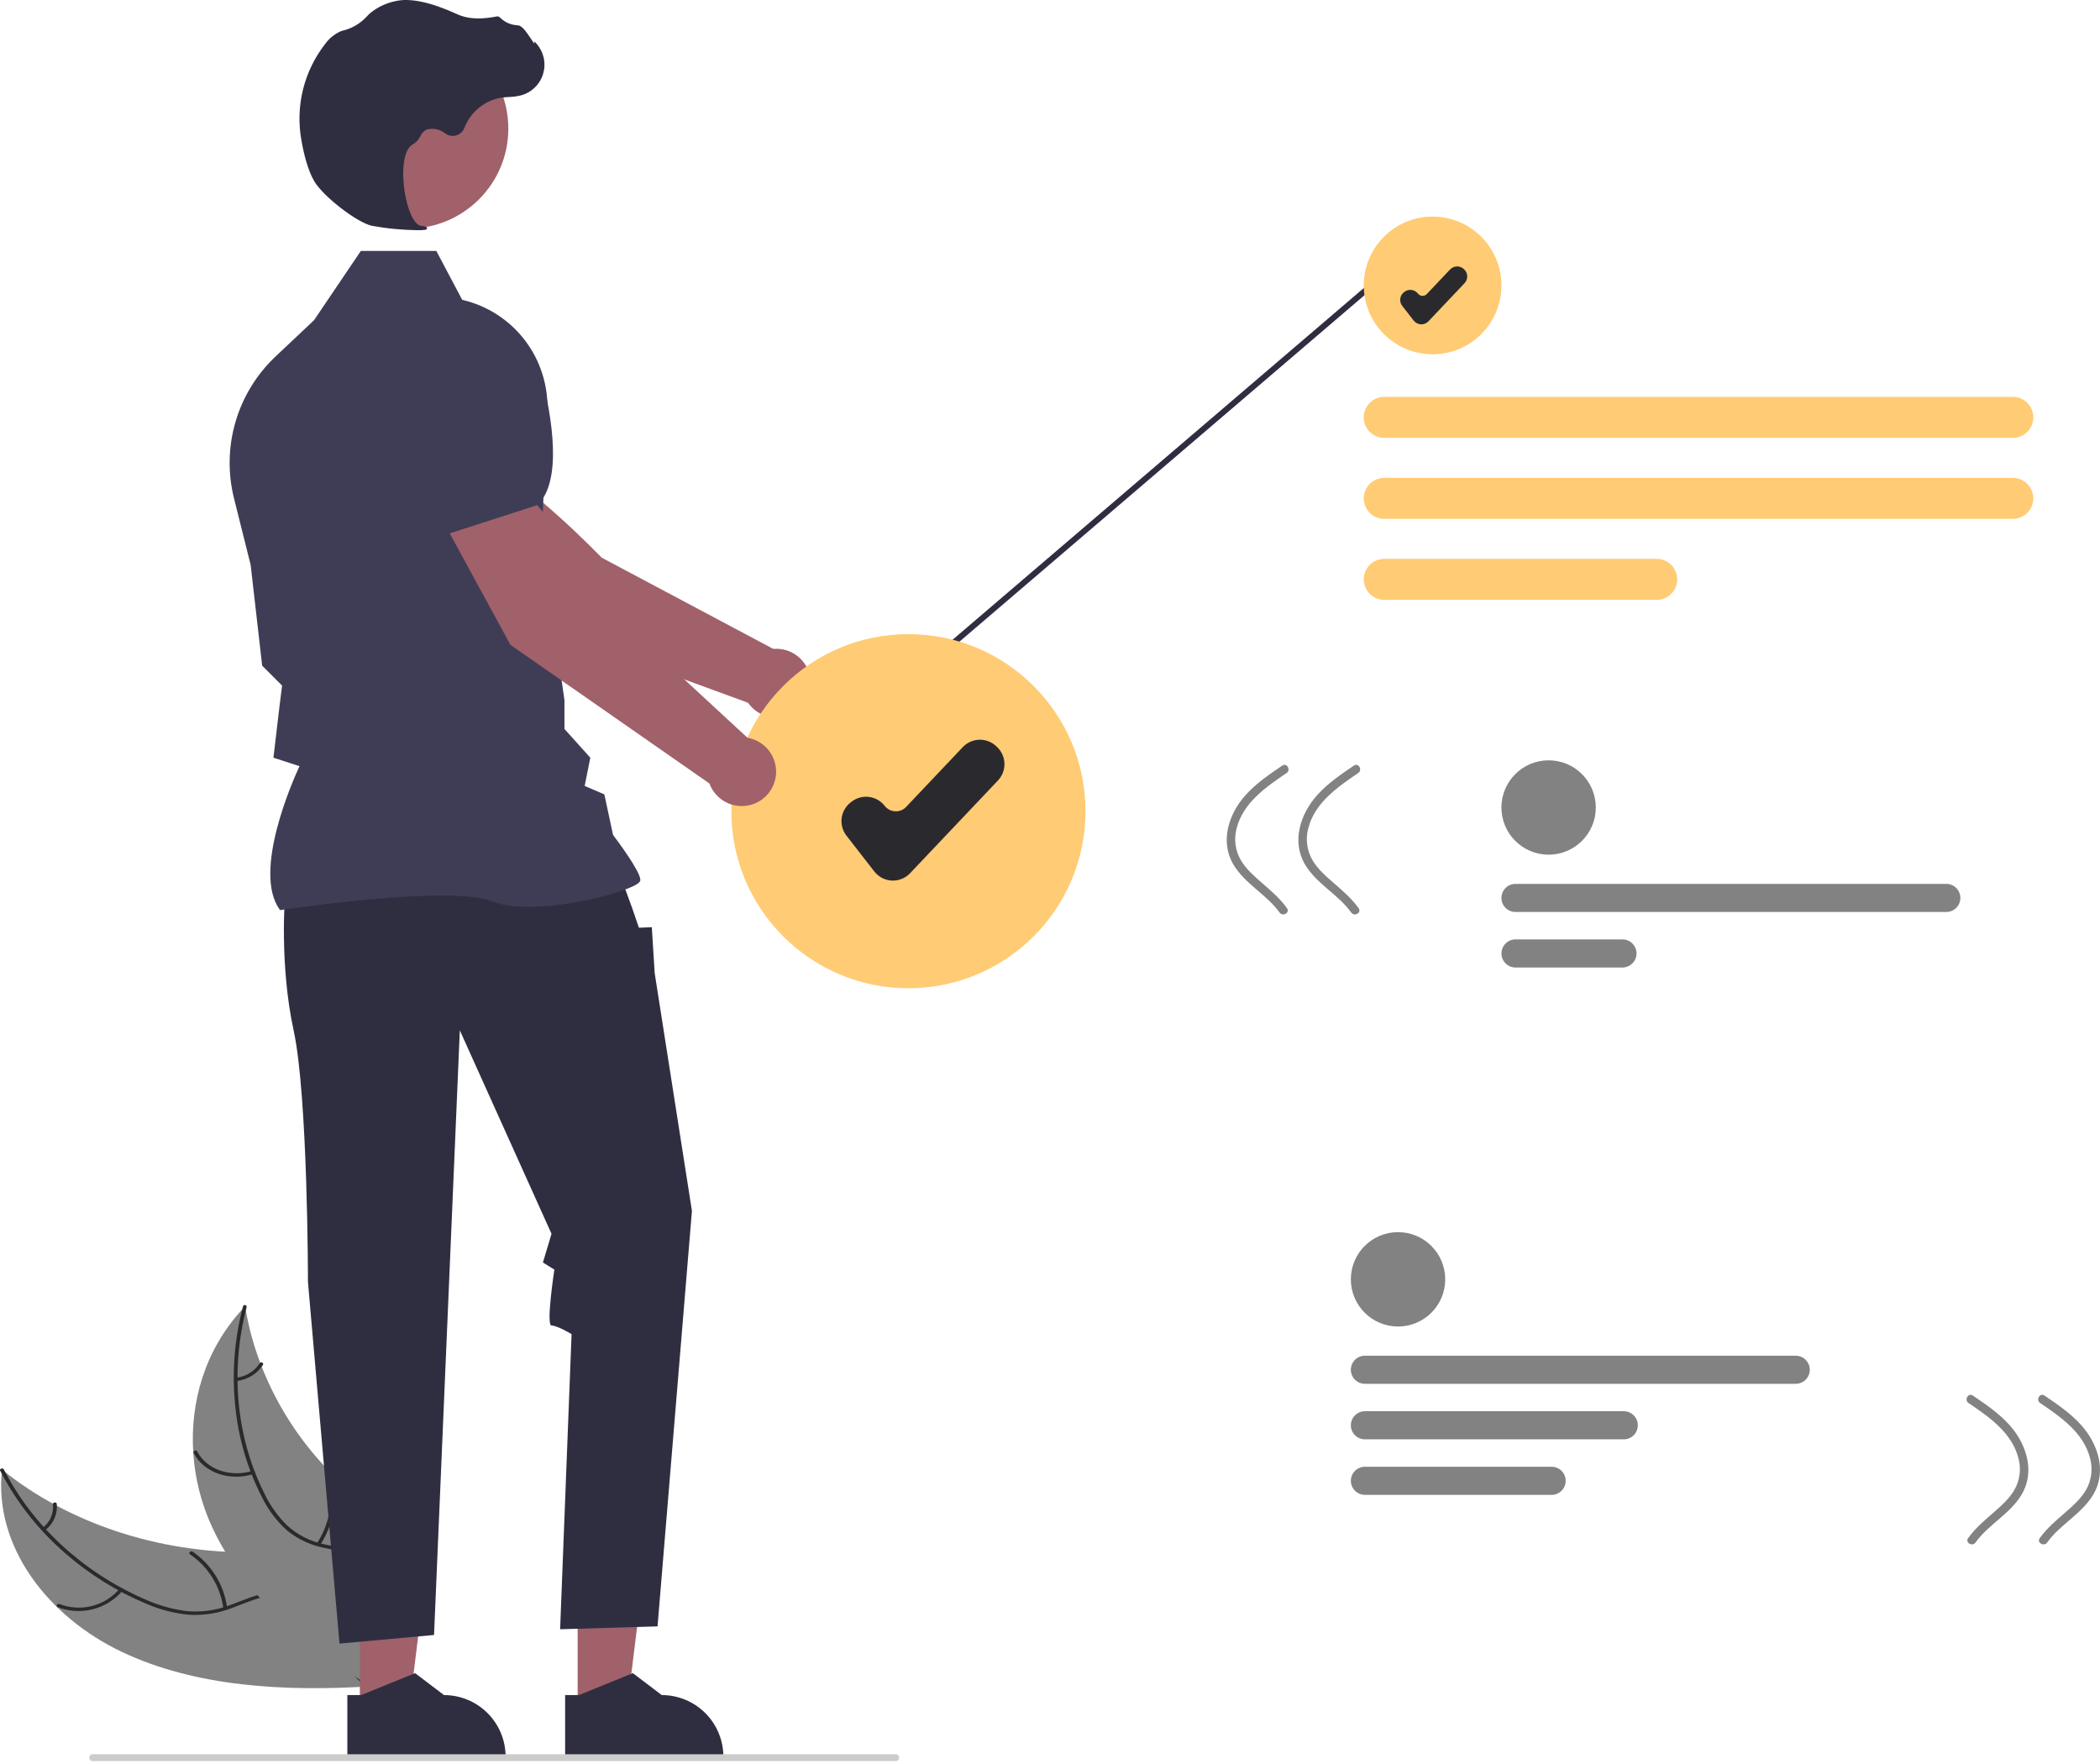 <svg width="500" height="420" viewBox="0 0 500 420" fill="none" xmlns="http://www.w3.org/2000/svg">
<g clip-path="url(#clip0_21_259)">
<path d="M219.751 158.358L331.584 62.703L332.103 64.107L220.664 159.426L219.751 158.358Z" fill="#2F2E41"/>
<path d="M341.096 84.352C350.148 84.352 357.485 77.014 357.485 67.962C357.485 58.91 350.148 51.572 341.096 51.572C332.044 51.572 324.706 58.91 324.706 67.962C324.706 77.014 332.044 84.352 341.096 84.352Z" fill="#FFCB74"/>
<path d="M479.234 104.254H329.587C328.946 104.255 328.31 104.129 327.718 103.884C327.125 103.639 326.586 103.28 326.132 102.827C325.679 102.373 325.319 101.835 325.073 101.243C324.827 100.65 324.701 100.015 324.701 99.374C324.701 98.732 324.827 98.097 325.073 97.505C325.319 96.912 325.679 96.374 326.132 95.921C326.586 95.467 327.125 95.108 327.718 94.863C328.31 94.618 328.946 94.492 329.587 94.493H479.234C479.875 94.492 480.51 94.618 481.103 94.863C481.696 95.108 482.235 95.467 482.688 95.921C483.142 96.374 483.502 96.912 483.748 97.505C483.993 98.097 484.12 98.732 484.12 99.374C484.12 100.015 483.993 100.65 483.748 101.243C483.502 101.835 483.142 102.373 482.688 102.827C482.235 103.28 481.696 103.639 481.103 103.884C480.51 104.129 479.875 104.255 479.234 104.254Z" fill="#FFCB74"/>
<path d="M479.234 123.539H329.587C328.293 123.539 327.051 123.025 326.136 122.11C325.221 121.194 324.706 119.953 324.706 118.659C324.706 117.364 325.221 116.123 326.136 115.207C327.051 114.292 328.293 113.778 329.587 113.778H479.234C480.528 113.778 481.77 114.292 482.685 115.207C483.6 116.123 484.114 117.364 484.114 118.659C484.114 119.953 483.6 121.194 482.685 122.11C481.77 123.025 480.528 123.539 479.234 123.539Z" fill="#FFCB74"/>
<path d="M394.455 142.825H329.587C328.293 142.825 327.051 142.31 326.136 141.395C325.221 140.48 324.706 139.238 324.706 137.944C324.706 136.649 325.221 135.408 326.136 134.493C327.051 133.577 328.293 133.063 329.587 133.063H394.455C395.75 133.063 396.991 133.577 397.906 134.493C398.822 135.408 399.336 136.649 399.336 137.944C399.336 139.238 398.822 140.48 397.906 141.395C396.991 142.31 395.75 142.825 394.455 142.825Z" fill="#FFCB74"/>
<path d="M368.719 203.496C374.923 203.496 379.953 198.467 379.953 192.262C379.953 186.058 374.923 181.029 368.719 181.029C362.515 181.029 357.485 186.058 357.485 192.262C357.485 198.467 362.515 203.496 368.719 203.496Z" fill="#828282"/>
<path d="M463.402 217.138H360.831C360.391 217.139 359.955 217.052 359.549 216.885C359.143 216.717 358.773 216.471 358.462 216.16C358.151 215.849 357.904 215.48 357.736 215.074C357.567 214.668 357.481 214.232 357.481 213.793C357.481 213.353 357.567 212.918 357.736 212.511C357.904 212.105 358.151 211.736 358.462 211.426C358.773 211.115 359.143 210.869 359.549 210.701C359.955 210.533 360.391 210.447 360.831 210.448H463.402C463.842 210.447 464.277 210.533 464.684 210.701C465.09 210.869 465.46 211.115 465.771 211.426C466.082 211.736 466.329 212.105 466.497 212.511C466.666 212.918 466.752 213.353 466.752 213.793C466.752 214.232 466.666 214.668 466.497 215.074C466.329 215.48 466.082 215.849 465.771 216.16C465.46 216.471 465.09 216.717 464.684 216.885C464.277 217.052 463.842 217.139 463.402 217.138Z" fill="#828282"/>
<path d="M386.306 230.357H360.831C359.944 230.355 359.095 230.002 358.468 229.375C357.842 228.748 357.49 227.898 357.49 227.011C357.49 226.125 357.842 225.275 358.468 224.647C359.095 224.02 359.944 223.667 360.831 223.666H386.306C387.193 223.667 388.043 224.02 388.669 224.647C389.295 225.275 389.647 226.125 389.647 227.011C389.647 227.898 389.295 228.748 388.669 229.375C388.043 230.002 387.193 230.355 386.306 230.357Z" fill="#828282"/>
<path d="M332.866 315.837C339.07 315.837 344.099 310.807 344.099 304.603C344.099 298.399 339.07 293.369 332.866 293.369C326.661 293.369 321.632 298.399 321.632 304.603C321.632 310.807 326.661 315.837 332.866 315.837Z" fill="#828282"/>
<path d="M427.549 329.478H324.977C324.537 329.479 324.102 329.393 323.695 329.225C323.289 329.057 322.92 328.811 322.609 328.5C322.297 328.19 322.051 327.821 321.882 327.415C321.714 327.008 321.627 326.573 321.627 326.133C321.627 325.694 321.714 325.258 321.882 324.852C322.051 324.446 322.297 324.077 322.609 323.766C322.92 323.455 323.289 323.209 323.695 323.041C324.102 322.874 324.537 322.787 324.977 322.788H427.549C427.988 322.787 428.424 322.874 428.83 323.041C429.237 323.209 429.606 323.455 429.917 323.766C430.228 324.077 430.475 324.446 430.643 324.852C430.812 325.258 430.899 325.694 430.899 326.133C430.899 326.573 430.812 327.008 430.643 327.415C430.475 327.821 430.228 328.19 429.917 328.5C429.606 328.811 429.237 329.057 428.83 329.225C428.424 329.393 427.988 329.479 427.549 329.478Z" fill="#828282"/>
<path d="M386.613 342.697H324.977C324.09 342.697 323.239 342.345 322.612 341.717C321.984 341.09 321.632 340.239 321.632 339.352C321.632 338.464 321.984 337.614 322.612 336.986C323.239 336.359 324.09 336.006 324.977 336.006H386.613C387.5 336.006 388.351 336.359 388.978 336.986C389.606 337.614 389.958 338.464 389.958 339.352C389.958 340.239 389.606 341.09 388.978 341.717C388.351 342.345 387.5 342.697 386.613 342.697Z" fill="#828282"/>
<path d="M369.439 355.916H324.977C324.09 355.916 323.239 355.563 322.612 354.936C321.984 354.308 321.632 353.457 321.632 352.57C321.632 351.683 321.984 350.832 322.612 350.205C323.239 349.577 324.09 349.225 324.977 349.225H369.439C370.327 349.225 371.178 349.577 371.805 350.205C372.432 350.832 372.785 351.683 372.785 352.57C372.785 353.457 372.432 354.308 371.805 354.936C371.178 355.563 370.327 355.916 369.439 355.916Z" fill="#828282"/>
<path d="M29.05 393.325C11.506 385.011 -1.562 368.285 0.477 349.904C16.216 362.649 37.644 369.766 59.766 369.596C68.382 369.529 78.031 368.653 84.292 373.487C88.188 376.496 89.945 381.272 90.167 386.033C90.389 390.794 89.235 395.612 88.088 400.368L88.437 401.494C67.838 402.806 46.593 401.638 29.05 393.325Z" fill="#828282"/>
<path d="M0.909 349.858C7.694 363.098 19.458 374.133 34.078 380.593C37.282 382.087 40.692 383.089 44.195 383.565C47.762 383.938 51.367 383.467 54.719 382.189C57.896 381.049 61.028 379.564 64.398 379.113C66.048 378.882 67.728 378.987 69.336 379.421C70.944 379.855 72.449 380.608 73.759 381.637C76.873 384.058 78.731 387.409 80.414 390.752C82.282 394.463 84.155 398.35 87.814 400.879C88.258 401.186 87.64 401.823 87.197 401.517C80.831 397.117 79.912 389.159 74.853 383.829C72.493 381.342 69.216 379.538 65.283 379.828C61.844 380.082 58.613 381.611 55.405 382.789C52.143 384.078 48.643 384.652 45.14 384.474C41.608 384.163 38.151 383.283 34.9 381.87C27.831 378.927 21.287 374.856 15.524 369.814C9.158 364.308 3.902 357.636 0.04 350.157C-0.195 349.7 0.676 349.404 0.909 349.858Z" fill="#2A2A2E"/>
<path d="M29.181 378.727C27.334 380.905 24.854 382.455 22.086 383.158C19.317 383.862 16.399 383.685 13.736 382.653C13.225 382.438 13.642 381.69 14.153 381.905C16.631 382.87 19.349 383.034 21.925 382.375C24.501 381.715 26.805 380.265 28.514 378.227C28.873 377.791 29.537 378.293 29.181 378.727Z" fill="#2A2A2E"/>
<path d="M53.176 382.951C52.836 380.365 51.952 377.88 50.583 375.66C49.214 373.44 47.39 371.535 45.231 370.071C44.789 369.763 45.406 369.125 45.848 369.433C48.091 370.961 49.984 372.947 51.404 375.261C52.823 377.574 53.736 380.161 54.083 382.853C54.146 383.366 53.238 383.461 53.176 382.951Z" fill="#2A2A2E"/>
<path d="M10.199 363.746C11.043 363.097 11.707 362.244 12.128 361.267C12.55 360.29 12.715 359.222 12.607 358.163C12.537 357.652 13.445 357.557 13.515 358.065C13.628 359.235 13.445 360.414 12.982 361.495C12.519 362.575 11.791 363.521 10.866 364.245C10.782 364.327 10.673 364.379 10.557 364.392C10.44 364.404 10.323 364.377 10.224 364.314C10.181 364.281 10.146 364.239 10.121 364.191C10.096 364.143 10.082 364.09 10.079 364.036C10.077 363.982 10.086 363.928 10.107 363.877C10.128 363.827 10.159 363.782 10.199 363.746Z" fill="#2A2A2E"/>
<path d="M58.359 311.04C58.413 311.357 58.468 311.675 58.529 311.995C59.279 316.252 60.426 320.43 61.954 324.474C62.067 324.788 62.186 325.105 62.309 325.416C66.173 335.206 72.05 344.077 79.559 351.454C82.618 354.467 85.918 357.227 89.425 359.705C94.314 363.164 99.956 366.544 103.05 371.205C103.378 371.686 103.672 372.189 103.929 372.711L89.99 400.912C89.924 400.965 89.864 401.02 89.797 401.073L89.297 402.217C89.103 402.1 88.905 401.975 88.711 401.858C88.599 401.79 88.489 401.717 88.376 401.649C88.302 401.602 88.228 401.555 88.158 401.517C88.133 401.501 88.108 401.485 88.09 401.472C88.02 401.434 87.96 401.391 87.897 401.355C86.789 400.657 85.685 399.951 84.585 399.236C84.578 399.234 84.578 399.234 84.575 399.225C76.214 393.759 68.351 387.581 61.89 380.454C61.696 380.239 61.495 380.023 61.307 379.795C58.435 376.592 55.863 373.133 53.624 369.46C52.417 367.462 51.327 365.397 50.358 363.274C47.874 357.789 46.401 351.899 46.013 345.89C45.226 333.853 48.796 321.406 57.674 311.771C57.901 311.524 58.125 311.284 58.359 311.04Z" fill="#828282"/>
<path d="M58.716 311.232C54.833 326.12 56.171 341.823 62.745 355.184C64.112 358.151 65.995 360.851 68.307 363.159C70.784 365.429 73.828 366.986 77.117 367.666C80.268 368.412 83.618 368.841 86.447 370.275C87.835 370.97 89.038 371.983 89.96 373.233C90.881 374.482 91.493 375.931 91.747 377.463C92.439 381.195 91.561 385.039 90.558 388.782C89.445 392.938 88.216 397.244 89.243 401.362C89.368 401.861 88.474 402.069 88.35 401.571C86.562 394.405 91.261 387.16 91.082 379.912C90.998 376.53 89.766 373.234 86.625 371.359C83.879 369.72 80.425 369.275 77.225 368.545C73.992 367.917 70.962 366.508 68.399 364.439C65.958 362.261 63.954 359.638 62.495 356.71C59.15 350.258 57.001 343.255 56.15 336.038C55.129 327.665 55.711 319.173 57.863 311.017C57.997 310.503 58.849 310.721 58.716 311.232Z" fill="#2A2A2E"/>
<path d="M60.341 350.961C54.607 352.757 48.524 350.608 46.12 345.963C45.883 345.506 46.702 345.096 46.939 345.554C49.191 349.905 54.821 351.857 60.181 350.178C60.745 350.001 60.902 350.785 60.341 350.961Z" fill="#2A2A2E"/>
<path d="M75.446 367.48C76.914 365.265 77.917 362.775 78.393 360.161C78.87 357.546 78.81 354.863 78.217 352.272C78.095 351.773 78.988 351.565 79.111 352.064C79.721 354.761 79.778 357.555 79.276 360.275C78.774 362.995 77.725 365.584 76.192 367.886C75.891 368.355 75.148 367.947 75.446 367.48Z" fill="#2A2A2E"/>
<path d="M56.271 328.02C57.397 327.893 58.481 327.519 59.446 326.925C60.41 326.331 61.232 325.531 61.853 324.583C62.147 324.112 62.89 324.521 62.598 324.989C61.908 326.034 61 326.916 59.935 327.575C58.87 328.233 57.675 328.652 56.432 328.803C56.185 328.833 55.955 328.746 55.905 328.516C55.891 328.402 55.921 328.287 55.989 328.195C56.057 328.103 56.158 328.04 56.271 328.02Z" fill="#2A2A2E"/>
<path d="M100.163 122.261L123.886 147.451L179.103 167.692L185.738 155.365L143.247 132.77C143.247 132.77 124.09 112.756 112.725 108.633L100.163 122.261Z" fill="#A0616A"/>
<path d="M184.834 170.845C189.356 170.845 193.021 167.179 193.021 162.657C193.021 158.136 189.356 154.47 184.834 154.47C180.312 154.47 176.647 158.136 176.647 162.657C176.647 167.179 180.312 170.845 184.834 170.845Z" fill="#A0616A"/>
<path d="M118.572 110.033L101.615 125.005L101.535 125.025C93.652 127.038 82.266 117.739 74.103 109.584C71.413 106.893 69.846 103.281 69.717 99.478C69.589 95.676 70.909 91.966 73.411 89.1C75.271 86.998 77.682 85.458 80.371 84.654C83.06 83.851 85.921 83.815 88.629 84.552L102.411 88.354L118.572 110.033Z" fill="#3F3D56"/>
<path d="M137.535 407.408L149.221 407.407L154.78 362.333L137.533 362.334L137.535 407.408Z" fill="#A0616A"/>
<path d="M134.554 403.592L137.843 403.592L150.685 398.37L157.567 403.591H157.568C161.458 403.591 165.188 405.137 167.939 407.887C170.689 410.637 172.234 414.367 172.234 418.257V418.734L134.555 418.735L134.554 403.592Z" fill="#2F2E41"/>
<path d="M85.683 407.408L97.369 407.407L102.928 362.333L85.681 362.334L85.683 407.408Z" fill="#A0616A"/>
<path d="M82.702 403.592L85.991 403.592L98.832 398.37L105.715 403.591H105.716C109.606 403.591 113.336 405.137 116.086 407.887C118.837 410.637 120.382 414.367 120.382 418.257V418.734L82.702 418.735L82.702 403.592Z" fill="#2F2E41"/>
<path d="M67.864 213.258C67.864 213.258 66.499 229.633 69.911 245.325C73.322 261.017 73.322 305.211 73.322 305.211L80.827 391.329L103.342 389.283L109.482 245.325L131.315 293.766L129.268 300.588L131.994 302.294C131.994 302.294 129.95 315.598 131.315 315.598C132.679 315.598 136.09 317.645 136.09 317.645L133.361 387.918L156.558 387.236L164.746 288.307L155.876 231.679L155.194 220.763L152.124 220.889L150.56 216.328L147.689 208.482L67.864 213.258Z" fill="#2F2E41"/>
<path d="M66.685 216.697L66.563 216.527C60.069 207.435 69.836 185.587 71.309 182.42L65.105 180.406L66.502 168.53L67.164 163.235L62.422 158.493L62.408 158.374L59.679 134.495L55.711 118.635C54.216 112.639 54.343 106.353 56.08 100.423C57.817 94.493 61.101 89.132 65.594 84.89L74.766 76.242L85.913 59.748H103.888L110.052 71.39C116.027 72.771 121.329 76.205 125.033 81.093C128.737 85.981 130.609 92.014 130.323 98.14L128.926 128.673L134.395 166.689L134.398 173.569L140.552 180.408L139.208 187.128L143.892 189.135L145.96 198.785C146.816 199.914 152.465 207.447 152.465 209.506C152.465 209.815 152.237 210.114 151.747 210.445C147.897 213.052 126.619 218.366 117.202 214.598C107.17 210.587 67.294 216.604 66.892 216.665L66.685 216.697Z" fill="#3F3D56"/>
<path d="M214.097 418.489C214.098 418.595 214.077 418.701 214.037 418.799C213.996 418.897 213.937 418.987 213.862 419.062C213.787 419.137 213.698 419.197 213.6 419.238C213.502 419.279 213.397 419.3 213.29 419.301H22.053C21.838 419.301 21.632 419.215 21.479 419.063C21.327 418.911 21.242 418.704 21.242 418.489C21.242 418.274 21.327 418.067 21.479 417.915C21.632 417.763 21.838 417.677 22.053 417.677H213.285C213.5 417.676 213.706 417.761 213.859 417.912C214.011 418.064 214.097 418.269 214.097 418.484V418.489Z" fill="#CCCCCC"/>
<path d="M97.223 54.424C110.371 54.424 121.029 43.766 121.029 30.618C121.029 17.47 110.371 6.812 97.223 6.812C84.075 6.812 73.417 17.47 73.417 30.618C73.417 43.766 84.075 54.424 97.223 54.424Z" fill="#A0616A"/>
<path d="M99.504 54.81C95.817 54.772 92.14 54.42 88.513 53.756C84.922 52.929 77 46.803 74.841 43.184C73.237 40.496 72.275 36.337 71.749 33.322C71.04 29.331 71.177 25.236 72.15 21.302C73.124 17.368 74.914 13.682 77.403 10.483C78.362 9.143 79.666 8.087 81.176 7.427C81.309 7.379 81.447 7.337 81.585 7.301C83.775 6.785 85.759 5.626 87.285 3.974C87.582 3.64 87.902 3.327 88.243 3.038C89.955 1.668 91.966 0.722 94.114 0.278C97.583 -0.556 102.546 0.489 108.864 3.383C112.038 4.838 115.561 4.432 118.276 3.916C118.429 3.891 118.585 3.906 118.73 3.96C118.874 4.013 119.002 4.104 119.101 4.223C120.222 5.331 121.721 5.974 123.296 6.022C124.261 6.089 125.239 7.452 126.418 9.226C126.685 9.629 126.997 10.099 127.224 10.386L127.269 9.847L127.799 10.463C128.633 11.431 129.208 12.594 129.472 13.845C129.735 15.095 129.677 16.391 129.304 17.613C128.931 18.835 128.255 19.943 127.339 20.834C126.423 21.724 125.296 22.368 124.064 22.706C123.086 22.939 122.088 23.072 121.083 23.102C120.474 23.141 119.844 23.181 119.239 23.27C117.296 23.616 115.476 24.46 113.956 25.72C112.436 26.979 111.269 28.611 110.568 30.456C110.403 30.883 110.142 31.266 109.805 31.575C109.468 31.885 109.064 32.112 108.626 32.241C108.187 32.37 107.724 32.396 107.273 32.318C106.823 32.239 106.396 32.059 106.027 31.789C105.412 31.284 104.684 30.936 103.905 30.773C103.127 30.61 102.32 30.639 101.555 30.855C100.889 31.203 100.364 31.769 100.066 32.459C99.706 33.226 99.125 33.869 98.398 34.305C95.92 35.503 95.607 41.086 96.365 45.766C97.096 50.276 98.686 53.567 100.232 53.768C101.422 53.922 101.556 54.01 101.637 54.224L101.71 54.414L101.571 54.588C101.436 54.742 100.648 54.81 99.504 54.81Z" fill="#2F2E41"/>
<path d="M216.289 235.299C239.571 235.299 258.445 216.425 258.445 193.142C258.445 169.86 239.571 150.986 216.289 150.986C193.006 150.986 174.132 169.86 174.132 193.142C174.132 216.425 193.006 235.299 216.289 235.299Z" fill="#FFCB74"/>
<path d="M212.608 209.665C212.517 209.665 212.425 209.663 212.333 209.658C211.525 209.619 210.734 209.406 210.016 209.032C209.298 208.659 208.669 208.135 208.172 207.496L201.528 198.954C200.614 197.777 200.205 196.286 200.389 194.807C200.574 193.329 201.338 191.984 202.513 191.068L202.751 190.883C203.928 189.969 205.419 189.56 206.898 189.744C208.377 189.929 209.722 190.692 210.639 191.867C210.937 192.25 211.315 192.565 211.746 192.789C212.177 193.013 212.652 193.142 213.137 193.165C213.623 193.194 214.109 193.114 214.561 192.933C215.013 192.752 215.419 192.473 215.751 192.117L229.241 177.876C230.267 176.796 231.679 176.167 233.169 176.126C234.658 176.086 236.102 176.638 237.185 177.661L237.404 177.868C238.485 178.894 239.115 180.307 239.155 181.796C239.196 183.286 238.644 184.731 237.62 185.813L216.686 207.91C216.162 208.465 215.529 208.906 214.828 209.208C214.127 209.51 213.372 209.665 212.608 209.665Z" fill="#2A2A2E"/>
<path d="M104.987 123.136L121.524 153.531L169.779 187.148L179.331 176.914L143.982 144.256C143.982 144.256 130.544 120.028 120.601 113.151L104.987 123.136Z" fill="#A0616A"/>
<path d="M176.602 191.923C181.123 191.923 184.789 188.258 184.789 183.736C184.789 179.215 181.123 175.549 176.602 175.549C172.08 175.549 168.415 179.215 168.415 183.736C168.415 188.258 172.08 191.923 176.602 191.923Z" fill="#A0616A"/>
<path d="M106.475 127.188L96.076 102.229L99.837 88.436C100.586 85.731 102.076 83.289 104.139 81.386C106.202 79.483 108.757 78.195 111.513 77.668C115.255 76.978 119.119 77.736 122.324 79.786C125.529 81.837 127.836 85.028 128.778 88.714C131.627 99.896 133.814 114.433 128.061 120.186L128.003 120.244L106.475 127.188Z" fill="#3F3D56"/>
<path d="M338.421 77.229C338.383 77.229 338.345 77.228 338.307 77.226C337.975 77.21 337.65 77.122 337.354 76.969C337.059 76.815 336.8 76.6 336.596 76.337L333.862 72.823C333.486 72.338 333.318 71.725 333.394 71.117C333.47 70.509 333.784 69.955 334.267 69.579L334.365 69.502C334.85 69.126 335.463 68.958 336.071 69.034C336.68 69.11 337.233 69.424 337.61 69.907C337.733 70.065 337.888 70.194 338.066 70.287C338.243 70.379 338.438 70.432 338.638 70.441C338.838 70.453 339.038 70.42 339.224 70.346C339.41 70.271 339.577 70.156 339.713 70.01L345.263 64.151C345.685 63.707 346.266 63.448 346.879 63.431C347.492 63.415 348.086 63.642 348.531 64.063L348.622 64.148C349.066 64.57 349.325 65.151 349.342 65.764C349.359 66.377 349.132 66.971 348.711 67.417L340.098 76.507C339.882 76.735 339.622 76.917 339.334 77.041C339.045 77.165 338.735 77.229 338.421 77.229Z" fill="#2A2A2E"/>
<path d="M468.691 334.045C473.568 337.356 478.99 341.081 480.562 347.124C480.923 348.415 481.02 349.766 480.846 351.095C480.672 352.424 480.231 353.704 479.549 354.858C478.298 356.944 476.433 358.583 474.614 360.163C472.453 362.04 470.275 363.884 468.598 366.227C467.83 367.3 469.605 368.323 470.365 367.26C473.474 362.916 478.639 360.456 481.375 355.794C484.61 350.281 482.451 343.742 478.442 339.279C475.94 336.494 472.802 334.367 469.724 332.277C468.631 331.535 467.606 333.308 468.691 334.045Z" fill="#828282"/>
<path d="M485.747 334.045C490.625 337.356 496.047 341.081 497.619 347.124C497.98 348.415 498.077 349.766 497.902 351.095C497.728 352.424 497.287 353.704 496.606 354.858C495.354 356.944 493.489 358.583 491.67 360.163C489.509 362.04 487.331 363.884 485.655 366.227C484.887 367.3 486.661 368.323 487.422 367.26C490.53 362.916 495.696 360.456 498.431 355.794C501.667 350.281 499.508 343.742 495.498 339.279C492.996 336.494 489.859 334.367 486.78 332.277C485.688 331.535 484.662 333.308 485.747 334.045Z" fill="#828282"/>
<path d="M323.389 184.051C324.474 183.315 323.449 181.542 322.356 182.284C319.278 184.374 316.14 186.501 313.638 189.286C309.629 193.749 307.47 200.288 310.705 205.801C313.441 210.462 318.606 212.923 321.714 217.267C322.475 218.33 324.25 217.307 323.482 216.234C321.805 213.891 319.627 212.046 317.466 210.17C315.647 208.59 313.782 206.951 312.531 204.865C311.849 203.711 311.408 202.43 311.234 201.101C311.06 199.772 311.156 198.422 311.518 197.131C313.09 191.088 318.512 187.362 323.389 184.051Z" fill="#828282"/>
<path d="M306.333 184.051C307.418 183.315 306.392 181.542 305.3 182.284C302.221 184.374 299.084 186.501 296.582 189.286C292.572 193.749 290.413 200.288 293.648 205.801C296.384 210.462 301.549 212.923 304.658 217.267C305.419 218.33 307.193 217.307 306.425 216.234C304.748 213.891 302.57 212.046 300.409 210.17C298.59 208.59 296.726 206.951 295.474 204.865C294.792 203.711 294.351 202.43 294.177 201.101C294.003 199.772 294.1 198.422 294.461 197.131C296.033 191.088 301.455 187.362 306.333 184.051Z" fill="#828282"/>
</g>
<defs>
<clipPath id="clip0_21_259">
<rect width="500" height="419.301" fill="white"/>
</clipPath>
</defs>
</svg>
